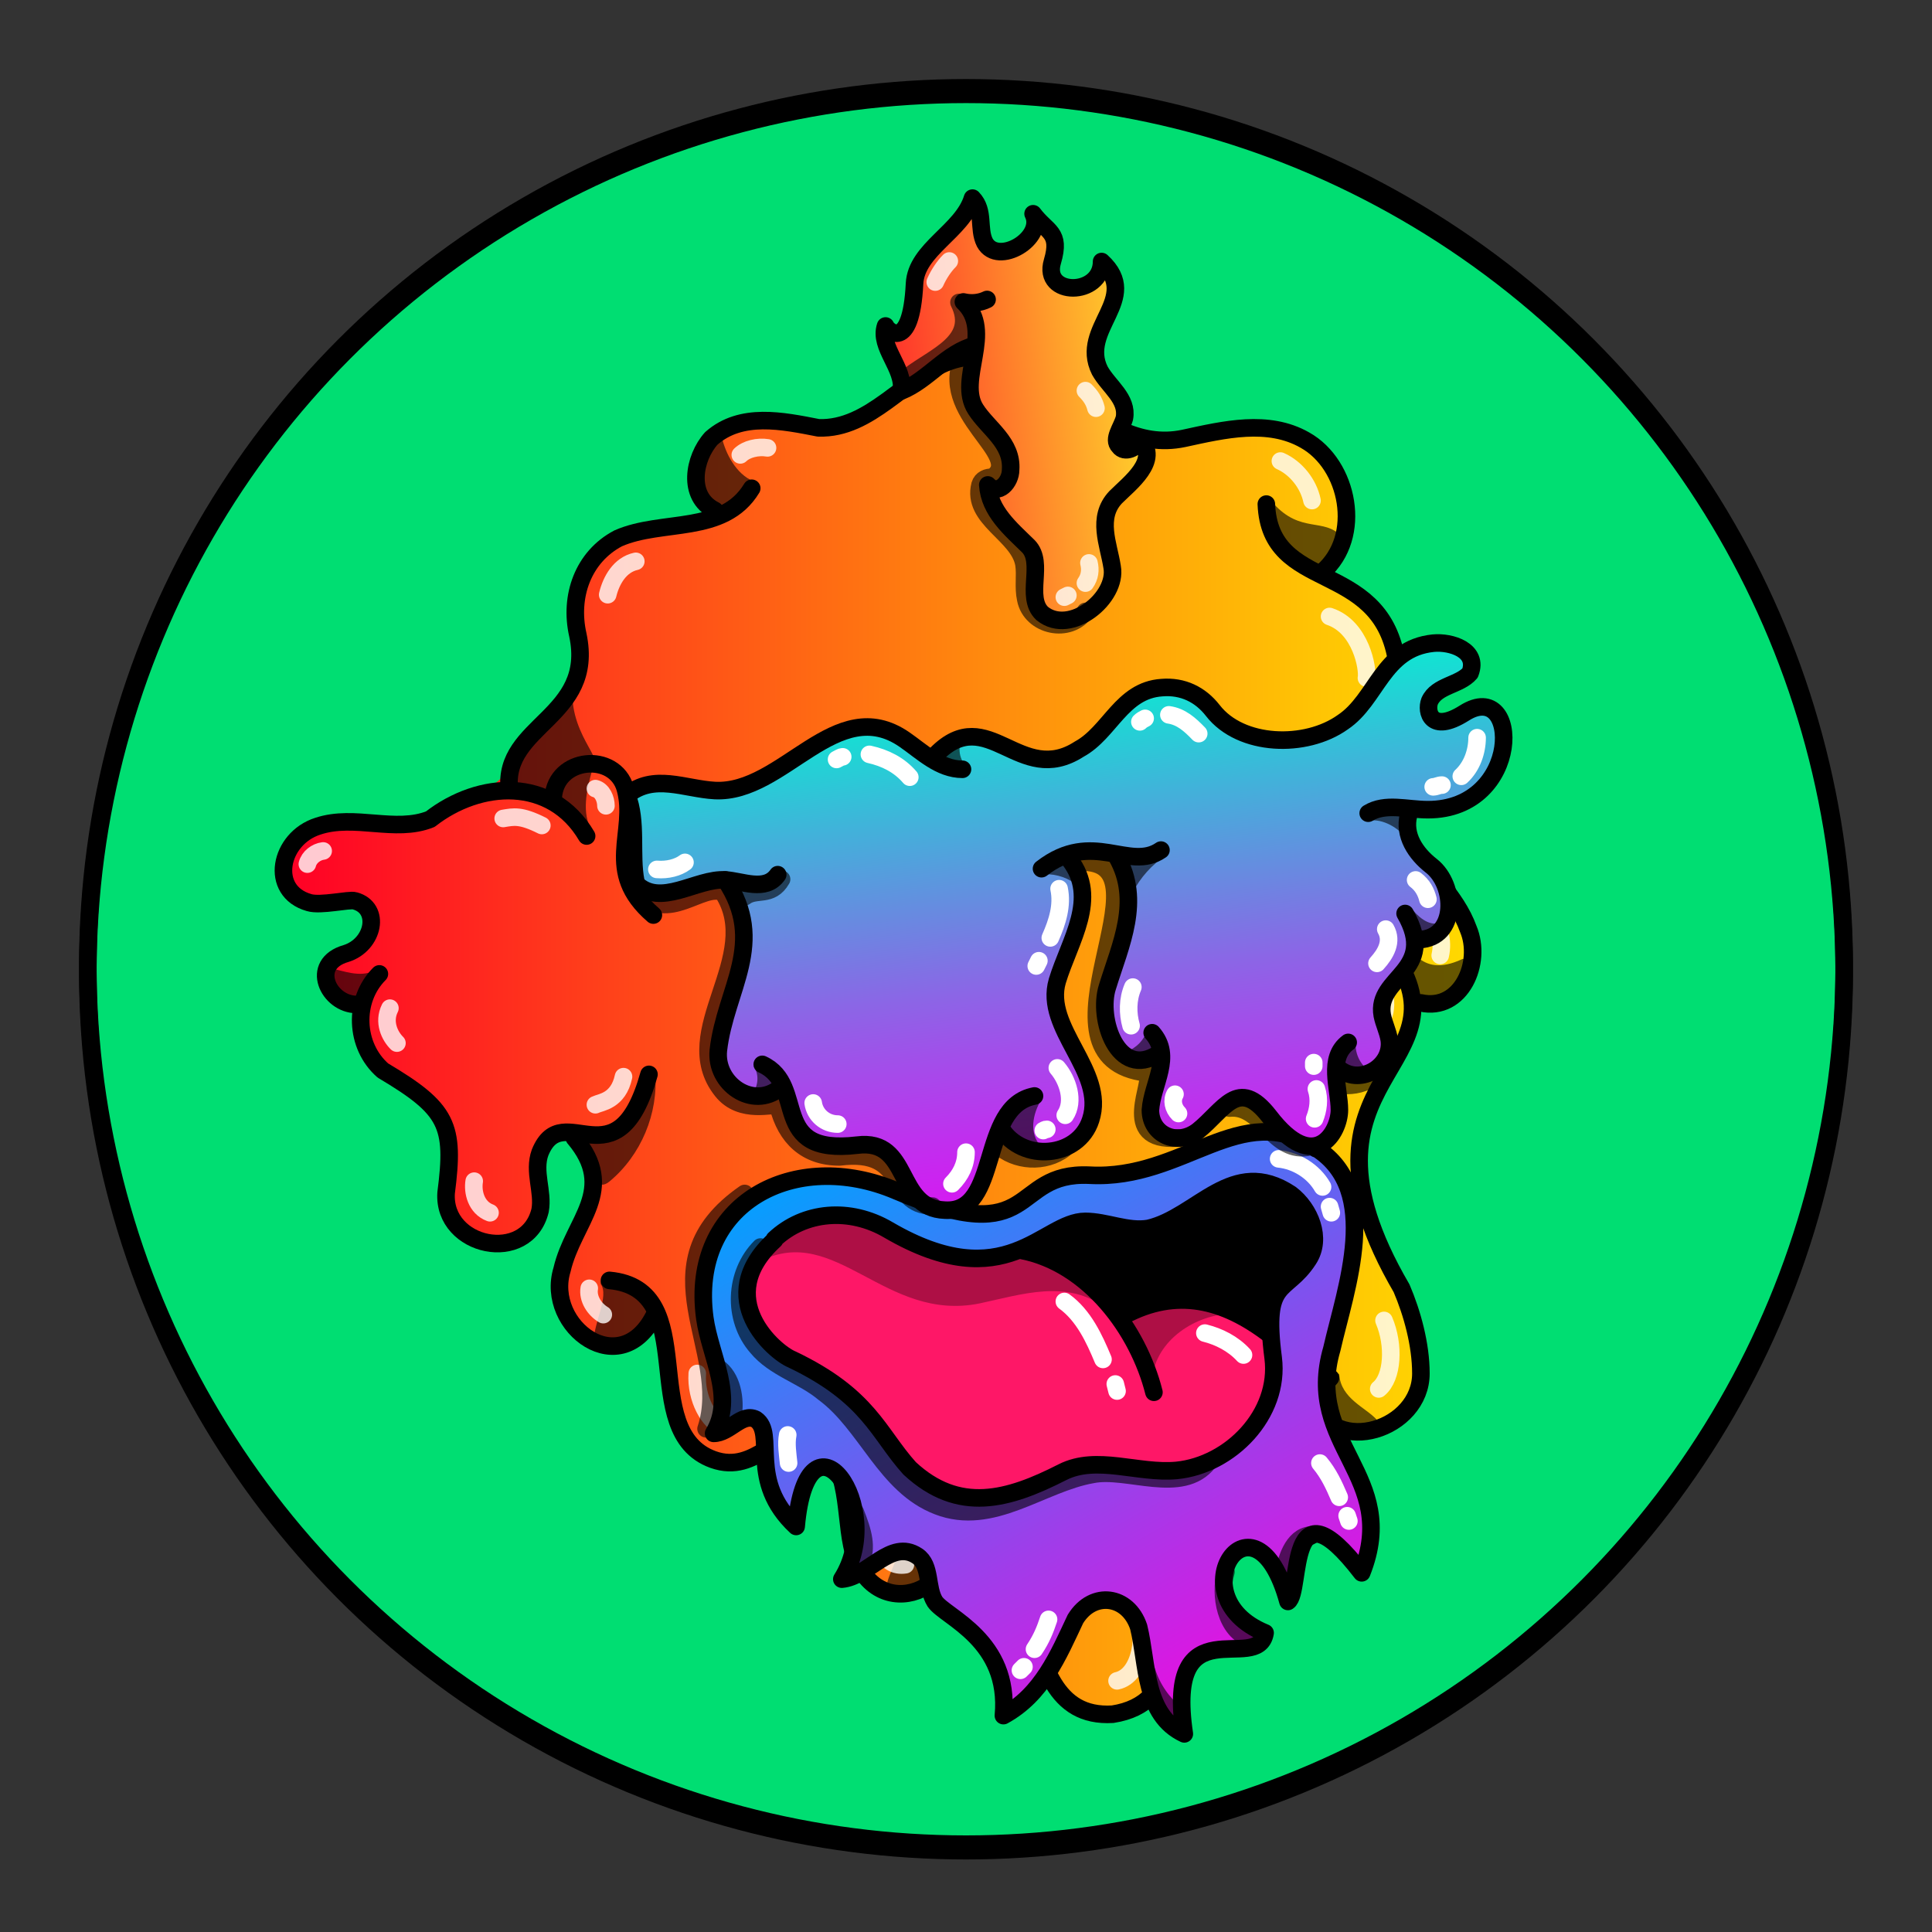 <svg version="1.1" id="Layer_1" xmlns="http://www.w3.org/2000/svg" x="0" y="0" viewBox="0 0 1100 1100" style="enable-background:new 0 0 1100 1100" xml:space="preserve" xmlns:xlink="http://www.w3.org/1999/xlink"><rect x="0" y="0" width="1100" height="1100" fill="#333333" stroke="none"/><style type="text/css">.st300{fill:#00DE72;stroke:#000000;stroke-width:10;stroke-linecap:round;stroke-linejoin:round;stroke-miterlimit:10;}</style><circle class="st300" cx="550" cy="553.7" r="500"/><linearGradient id="a6" gradientUnits="userSpaceOnUse" x1="163.939" y1="511.702" x2="836.611" y2="511.702" gradientTransform="matrix(1 0 0 -1 0 1100)"><stop offset="0" style="stop-color:#ff0026"/><stop offset=".225" style="stop-color:#ff371c"/><stop offset=".604" style="stop-color:#ff8d0d"/><stop offset=".871" style="stop-color:#ffc404"/><stop offset="1" style="stop-color:#ffd900"/></linearGradient><path style="fill:url(#a6)" d="M533 209.1c-68 59.6-71 20-121 36.5-19.6 10.9-14 30-9.7 39.6 11 23-51 9-69 40.3-10 18 .1 42-7.5 61.8-9 19.6-34 35-37 52.2-43 48-154 7-119 70.4 6 11 33-6 39 9.1 7 17.5-39 29-21 46.7 18 5 21 39.9 57 63.2 14 20 3 51 19 69.1 35.8 38 46-25 41-34.3 4-39 44-11 22 38.7-23 52 11 74 36.5 56.6 24-9 13 39 23 50.9 19.5 37 55 12 67 12 18 1 28 22 29.8 40.3 6.5 63 54 46 59 8 15.5-34 45 49 47 59.9 11 73 69 42 71 17.9 3-54-3-60.1 2-68.3 18.5-31 71 13 90.8-15.5 14-19.7-31-63.5 8-55.4 94 19 19-101 14-120.4-9-35.5 14-106 47-121.7 18-9 17-35.5 7-52.8-9.5-17-25-30.6-31-48.9-13.5-54 22-102-36-133.3-5-3-7-9.5-4-14.4 17-26 1-66-32-71.4-22-3-44 9-66.5 6.3C616 247 579.9 178 533 209.1z"/><style>.st40{fill:none;stroke:#000;stroke-width:10;stroke-linecap:round;stroke-linejoin:round;stroke-miterlimit:10}.st98{opacity:.6;enable-background:new}</style><g id="Outline"><path class="st98" d="M793 537c-1 .7-1 2-.5 3 5 10 11 35 25 30 8-2 21-13 18-22.4-.5-1-2-2-3-1.5-26 12-28-11-39-9.4v.3zm-34 274.5c6 5 26 8 25-3-6-7-20.6-12-21.5-26C750 772 744 803 759 811.5zm-219.3 52s1 .5 1 .8c9 13.5-3 36-18 40-34 6-9-6-6-44 .3-5.3 22.3 2.7 23 3.2zM342 731c5 7-4 22-4 33 8 13 29.6-5 33-14.9 2-12-17-21-28-20.2-1 .1-1 1.1-1 2.1zm31-120.2c2 23-8 47-26 61.9-13 10.9-17.5-30.6-8-27.9 6 4.2 28-18.8 34-34zm-157-59.9c-8 6-17 3-25 1-11 5 4 20 13.5 16 5-4 12-9 12-15.7-.5-.2-1.5-.2-.5-1.3zM337 473c-6-10-3-23 0-34 0-1 0-2-.6-2-9-9-23 11-19.8 20.7C318 463 338 475 337 472.8v.2z"/><path class="st98" d="M326 392c-2 29 24 45 7 44-7 2-14 1-15 11-1 11-24 0-24.5-1.3C285 433 317 404.5 326 392zm103-118c-9.9-4-16-16-18-25-4-6-9.9 1-11 6-7 54 29.5 28 29 19zm293 9c16 21 29.5 12 40 20.7 3 4 1 9.6-1 14-3 9-13 9-20 4.1-14.5-5.8-22-22.2-19-38.8z"/><path class="st40" d="M347 729c53.5 5 15 86 59 102 25 9 37-19.8 55-11.9 23 10.1 19.6 40 24 60.7 9.6 46 63 29.6 58-12.8"/><path class="st40" d="M519 861c89-9 47.5 119 114.5 115 39-6 35-47 25-76.5-3-9 0-18.5 7-24.5 24.5-21 59 15.5 84-2.5 15-11 8-33-2-45-12-15 0-32 10-43"/><path class="st40" d="M790 539c53 69.8-64 71 8 194.5 6 14 11 32 11 48.5 0 32-49 47.5-61 16"/><path class="st40" d="M721 287c2 51 64 31 74 88 6 34-11.5 71 7 103 10 18 27 31.5 34 51 8 19-4 47-27 42"/><path class="st40" d="M407 290.6c-16-8-12-29.9-2-41 17-15 40.5-10 61-6 29.8 1 49-29 75-38 50-17 81 55 133 44 23-5 48-11 69 1 25 14 33 55 10 75"/><path class="st40" d="M428 278c-16 26.5-51 17.5-76 28.5-20 10.5-28 33-23 55 10 47-43 51-39 88m25 4.5c1.5-23 35-26 41-5 7 25-13 47 16 72"/><path class="st40" d="M334 476c-20-34-61-31.5-89-9.6-20 8-43-3-64 4-22 7-28 37-5 43.5 6.5 2 23-2 26-1 15 4 11 25-5 30-21 6-10 29 6 29"/><path class="st40" d="M216 554.5c-15 15-14 41 2 55 37 22 41 31 36 69.7-2 31 46 41 53.5 10 2-10.8-4-22 0-33 13-32 44 20 62-44.5"/><path class="st40" d="M327 647.9c25 29.7-.5 47-7 75-10 32.5 34 65 53 25"/><path d="M729 262.5c9 4 16 13 18 22.5m-193-68c12.5 2 24.5 8 34 16m9 9 3 3m-163 10c-5.5-.9-12 .6-15.5 4M362 319.6c-9 2-14 10.7-16 19M339 449c4 1 6 6 6 9.8M308.5 470c-12-6-16-5-22-4M175 492c1-4 5-7 9-7.5m38 89.5c-4 8 0 16 4 19.9m44 78.6c-1 6 1 15 9 18m76-77.5c-3 14-13 14.5-16 16m4.5 119.5c-5-3-9-9-8-15M397 782c-1 14.5 7 28 14 30m90 53.9c-3 12 2 27 14.5 25M636 957c14-3 17-28 11-38m96-60.1c1-7 0-14-4-19m46-49.1c8-6.5 9-25 3-39M786 582c5-8 3-19-3-26m37-12c2-8.5-.6-18-7-24m-56-169c18 6 22 30 21 35" style="opacity:.788;fill:none;stroke:#fff;stroke-width:10;stroke-linecap:round;stroke-linejoin:round;stroke-miterlimit:10;enable-background:new"/></g><style>.st40,.st68{fill:none;stroke-width:10;stroke-linecap:round;stroke-linejoin:round;stroke-miterlimit:10;stroke:#000}.st68{opacity:.6;enable-background:new}</style><g id="Happy_Beard"><linearGradient id="SVGID_00000012458921589117142250000001255892426965824154_" gradientUnits="userSpaceOnUse" x1="482.466" y1="444.183" x2="708.475" y2="85.169" gradientTransform="matrix(.999 .051 .051 -.999 14.064 1042.44)"><stop offset="0" style="stop-color:#00a2ff"/><stop offset=".654" style="stop-color:#aa36e8"/><stop offset="1" style="stop-color:#f0d"/></linearGradient><path style="fill:url(#SVGID_00000012458921589117142250000001255892426965824154_);stroke:#000;stroke-width:10;stroke-linecap:round;stroke-linejoin:round;stroke-miterlimit:10" d="M749.8 654c37 24 16.5 79 8.5 114-16 55 39 72 17 127.5-43-56-34 11-42 16.3-19-69-64-3-13 17.9-4 24-57-17-46 57.5-23-10.7-20.8-39.9-26-60.9-6-18-26-20.8-36-4.5-9.8 20.8-19 43-41 55 4-43-33-56-39-64.9-5-8-2-20.6-10-26-15-10-28 12-43 13.2 26-41-19.5-103-26-30-28-26-11-53-23-61-8-4-15 8-24 8 12.5-20.5-2-44-5-65.6-9-66 51.5-97 109-72.5 82 35 64-11 110-8.9 54 3 86-44 129-15.4v.3z"/><path d="M441 706c-36 33 0 64 9.9 68 44 21 49 42 67 62 28 26 56 18 87 2.2 19.5-9.9 43 1 65-1 30.6-3 59-32 55-64-6-46 7-36 20-56 8-12 1-29-10-37.3-33-22-53 13-81 19.5-12 2-24-4-36-4-24 0-45 44-112 4.9-22-13-48-10.7-65 5.3v.4z" style="fill:#fe1767"/><path d="M582 710.6c22.5 7 43 21 58 38.9 24-16 58-5 82 8-4-19 14-28 22-42.5 12-22-13-65-67-27.5-39 30.5-54-11.5-95 23.1z"/><path d="M629.8 745c-22-17-48-8-72-2.9-54 11-82-46-125-24 27-47 81-13 94-7.9C573 729 583 691 629.8 745zm26.2 40c2-22 25-37 46-37-17-14-45-9-62 3.6l16 33.4z" style="fill:#ae0f45"/><path class="st40" d="M441 706c-36 33 0 64 9.9 68 44 21 49 42 67 62 28 26 56 18 87 2.2 19.5-9.9 43 1 65-1 30.6-3 59-32 55-64-6-46 7-36 20-56 8-12 1-29-10-37.3-33-22-53 13-81 19.5-12 2-24-4-36-4-24 0-45 44-112 4.9-22-13-48-10.7-65 5.3v.4z"/><path class="st68" d="M433 710c-15 15-16 41-2 57 9.9 12 26 16 38 26 24.5 18 35 53 65 64.5 31 12 59-13 88-18 19.7-4 51 12 66-7m-264-153c-59 41-7 89-22 134"/><path d="M606 741c11 8 17 21 22 33m7 14 1 4m50-33c8 2 16 6 22 12.5m20-111.7c10 1 19.8 7 25 16m4 11.2 1 3.5M751.5 833c5 6 8 12.5 11 19.5M767 863l1 3m-171 56c-2 6-4 11-8 17m-6 10-2 2M448.5 817c-1 5 0 11 .5 16" style="fill:none;stroke:#fff;stroke-width:10;stroke-linecap:round;stroke-linejoin:round;stroke-miterlimit:10"/><path class="st40" d="M582 712c38 7.5 66 45 75 80.7M640 749c30-16 57-9 83 10.9"/><path class="st68" d="M731 897c.9-8.5 5-22 15-23m-48 21c-4 13 0 34 14 38m-59 19c3 9.5 9 18 16.5 24M487 861c4.5 11.5 7 19.9 3 29m-73-82c2-9 .7-22-7-28.5"/></g><style>.st40{fill:none;stroke:#000;stroke-width:10;stroke-linecap:round;stroke-linejoin:round;stroke-miterlimit:10}</style><g id="glasses"><linearGradient id="SVGID_00000178916075595908665650000004557367053833667231_" gradientUnits="userSpaceOnUse" x1="598.405" y1="1033.928" x2="641.405" y2="678.931" gradientTransform="matrix(1 0 0 -1 0 1410)"><stop offset="0" style="stop-color:#00f5d0"/><stop offset=".232" style="stop-color:#42b1da"/><stop offset=".508" style="stop-color:#8b66e6"/><stop offset=".738" style="stop-color:#c02fee"/><stop offset=".908" style="stop-color:#e10df3"/><stop offset="1" style="stop-color:#ed00f5"/></linearGradient><path style="fill:url(#SVGID_00000178916075595908665650000004557367053833667231_)" d="M360 453c2 11 0 51 7 55.1 14 4 47-17 49.9 2 3 11 7 22 6 33-2 22-21 43-13 65 9 25 35.8 11 38 17.3 11 32 20 25 48 27 19 5.5 23 38 45 35 26-3 15-55 34-38.5 15 13 41 3 44.5-16.4 4-23-18.5-42.5-19-66 2-28 23-48 8-79 8 .5 17 0 25-1 13 24 8 46.5-2 69.9-17 39.8 15 52.5 29 45-2 14-11 36 2 47 10.5 5 23-4 29-12 11-22 29.5-2 39 10.3 12 12 28 6 29-11 .6-7.5-2-16 2-23 6-5 18 6 27-10.8 6-30-9-21 14-54.7 8-12 34-27 17-51-7-9.6-20.5-18-17-31 16 3 34-8.5 44-19.9 6-9.5 9-23 6-33.5-5-12-17-10.9-24.5-2-10 9.9-20.9-1-12.5-12 8-11 39-18 7-31-52.5-6.5-53 102-140.5 31.8-46-29-49 40.6-93 34-32.5-5-17-24-60.8-4-59-42-66 22.5-124 20.3-14-.5-32-7-44 3.8v.3z"/><path d="M363.5 508c17 18 36-5 48 0 24 37-27 79.5-.5 112.9 11 14 29.9 7 32 8.8 4.5 18 16 29 35 29 40-5 27 27.5 53 28m37-34.7c10 9.5 27 10.5 38 2m9-163.1c56-2-32.5 112 38 120 5 4-17 39.7 17.5 37m29.5-17c19-2 25 27 46 22m38-41.9c-4 5-11 7-17 7M445 500.6c-6 10.5-14.5 5-21 10" style="opacity:.6;enable-background:new;fill:none;stroke:#000;stroke-width:10;stroke-linecap:round;stroke-linejoin:round;stroke-miterlimit:10"/><path d="M495 429.5c9 2 17 6 23 13m-38.2-11.6c-1 0-2 .8-3.5 1.5M374 495c6 .5 12-1 16-4m213 15c2 9.5-1 19-5 28m-6.5 13-1.5 3m12 58c6 7 9.9 19 4.5 27m-10.5 8c-1 0-1.5.5-2 .7M550 656c0 7-3 13-8 18m-79-46c1 7 7 12 14 12m168-78c-3 7-3 15-1 22m25 39c-2 3.5-1 8 2 11m78.5-14c2 6 1 12-1 17m-.5-30v-2m41-76c4 7 0 14-5 19.5m22-47.5c4 3 6 7 7 11m28-92c0 8-3 16.5-9 22m-11 5c-2 0-3 .9-5 1m-150.5-41c7 1 12 5.5 17 10.7M652 409c-1 .5-2 1-3 2" style="fill:none;stroke:#fff;stroke-width:10;stroke-linecap:round;stroke-linejoin:round;stroke-miterlimit:10"/><path d="M429 607c3 4 3 10 0 15 4-1 12-3 13-8m151 11.9c-5 8-7.5 19.8 0 27-6 0-27.5-5-16-23M592 498c7-1 14.5 1 20 5-2-5-4-11-9-14m61-2c-8 5-15 13-19 21-1 0-6-12-4-18m12 96c-1 6-6.5 11-12 13 6 1 14 2 19-2m112-5c-1 7 2 14 8 18-6 2-13.5-.5-17-6m40-87.5c4 5 10 11 17 9-3.5 3-9 6-14 4.5m-28-62.5c8-2 17 3 22 8.9.5-5-.9-12-4-16h-1m-244-23.9c-5-3-6-11.5-3-16.5-6 3-13 7-13 14" style="opacity:.6;enable-background:new"/><path class="st40" d="M362 503c14 14 34.5-3 50.9-2 9.6.5 23 7 29.9-3"/><path class="st40" d="M413 501c24 36 0 62-4 97-2 19 19.5 34 35 21.5"/><path class="st40" d="M434 606c26 12 3 52 54 46 31-4 21.5 36 50 37 32 2 19-59 51-65"/><path class="st40" d="M570 642.5c12 19.5 44 17 51-5 9-27.5-27-52-19-79 7-23 24-47 7-69m27-1.5c14 25 2 49.7-5.5 74-5.8 18 6 53 29 38"/><path class="st40" d="M656 588c12 13.5 0 29-1 44 0 14 15 21 27 11.9 15-12 23-31 40.6-8.4 26 34 40 9 40-3.5s-7-29.6 5-38.5"/><path class="st40" d="M763 609c12 9 30-2 28-16.9-.8-5-3-9-4-14-4-22 32-25 13-58"/><path class="st40" d="M808 535c22-1 21-31 7-42-9-7-16-17.5-13-29m-141 20c-18 12.5-39-12-68 10.6M779 463c9.8-6 22-2 34-2 54 0 53-75.5 20.7-55-19 12-22-1-19.7-6.8 4-9 17-9 23-16 5-13-10.9-18-21-17-29 3-32 32-51.5 45-21 15-58 14-74-6.7-7-9-17-14-29-13-23 1.5-29.5 25.5-47 35-34 22-52-27-81.5 3"/><path class="st40" d="M548 438c-13 0-23-10-33-16.9-39-27-69 31-108 29-17-.9-35-10-50 2.7 6 15 2 34 5 49"/></g><linearGradient id="a21" gradientUnits="userSpaceOnUse" x1="503.691" y1="241.136" x2="690.539" y2="221.151"><stop offset="0" style="stop-color:#ff2b2b"/><stop offset="1" style="stop-color:#ffff2b"/></linearGradient><path style="fill:url(#a21);stroke:#000;stroke-width:10;stroke-linecap:round;stroke-linejoin:round;stroke-miterlimit:10;stroke-dasharray:0,0,0,0,0,0" d="M562 170.5c-4 2-9 2.5-13.5 1.4 18 17-4 44 7 61.1 7 11 21 19 19.9 34.5 0 7-7 15-13 8.6 1 15 13 25 23 34.8 9.5 9.5-2 29 8 38.4 16 13 43-9 39.8-26.5-2-13-9-28 2-39.7 8-8 25.5-21 14-32.8-2 5-9 8-12 3.8-4-4 1.5-10.5 3-16.1 2-11-9-18-14-27-12-24 24-41 1-62.1 0 20-34 20-28 0 5-17-3-16.5-11-27.2 7 14-20.1 30-27.5 16.4-4-8 0-18-7-25.3-5.8 19-32 29-33 48.7-2 40-15.8 26.5-16.5 24.1-4 12 11 24 9 37 15-6 26-22 42-26"/><path d="M549 202.2c-17 33 35 57 16 69.5-3 0-6 1-7 4.3-5 19.5 22 28 25 45.2 1 6.5-.5 13 1 19.9 3 15.5 25 20 34 7m-72-175.9c11 22-14 30.7-28 41.5" style="opacity:.6;fill:none;stroke:#000;stroke-width:10;stroke-linecap:round;stroke-linejoin:round;stroke-miterlimit:10;stroke-dasharray:0,0,0,0,0,0"/><path d="M620 320.5c1 4 .5 8-2 11.5m-10 7-2 1m12-117.6c3 3 5 6 6 10m-91.5-71.8c2-4.5 5-9 8-12" style="opacity:.788;stroke:#fff;fill:none;stroke-width:10;stroke-linecap:round;stroke-linejoin:round;stroke-miterlimit:10;stroke-dasharray:0,0,0,0,0,0"/><circle cx="550" cy="550" r="500" style="fill:none;stroke:#000;stroke-width:10;stroke-linecap:round;stroke-linejoin:round;stroke-miterlimit:10"/></svg>